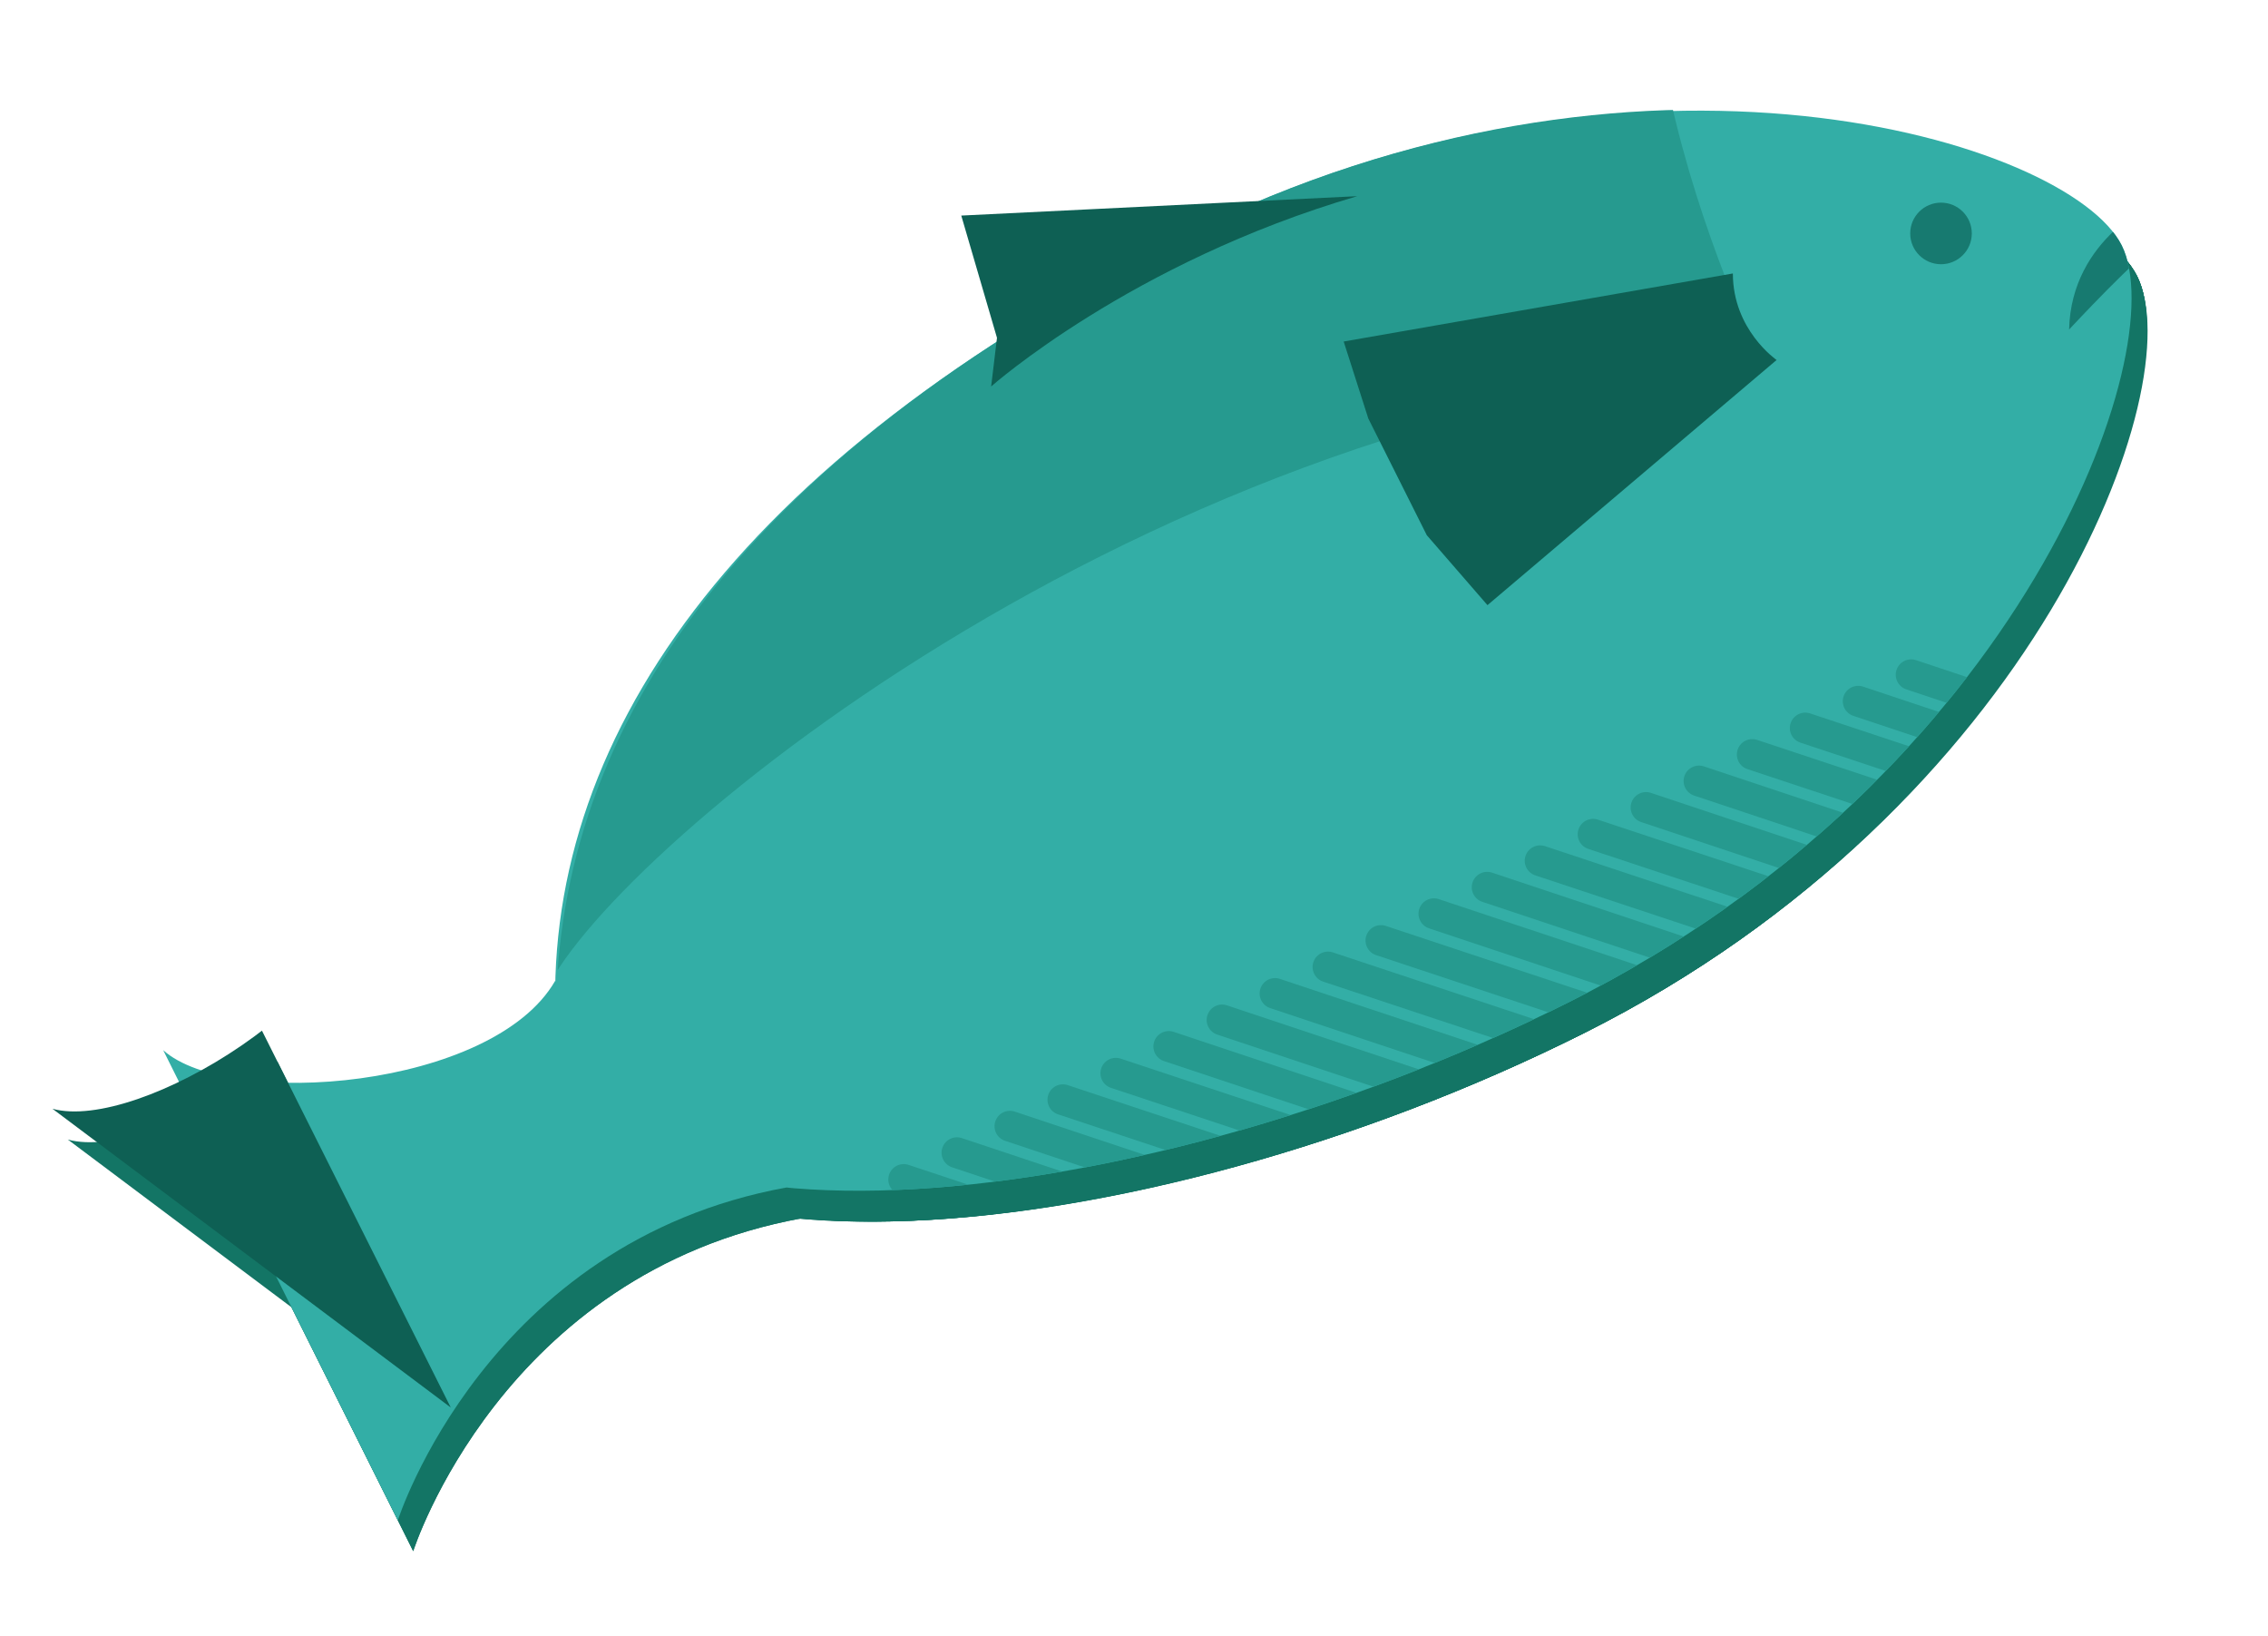 <?xml version="1.0" encoding="utf-8"?>
<!-- Generator: Adobe Illustrator 18.0.0, SVG Export Plug-In . SVG Version: 6.00 Build 0)  -->
<!DOCTYPE svg PUBLIC "-//W3C//DTD SVG 1.1//EN" "http://www.w3.org/Graphics/SVG/1.1/DTD/svg11.dtd">
<svg version="1.1" xmlns="http://www.w3.org/2000/svg" xmlns:xlink="http://www.w3.org/1999/xlink" x="0px" y="0px"
	 viewBox="0 0 736.6 531.1" enable-background="new 0 0 736.6 531.1" xml:space="preserve">
<g id="Right_Arm">
	<g id="Hand_1_">
	</g>
</g>
<g id="Left_Arm">
	<g id="Hand">
	</g>
</g>
<g id="Hat">
	<g id="Grey_Band">
	</g>
</g>
<g id="Body">
	<g id="Pants">
	</g>
	<g id="Jacked_Edge">
	</g>
	<g id="Grey_Shirt">
	</g>
</g>
<g id="Right_Leg">
	<g id="Shoe_1_">
	</g>
	<g id="Cuff_1_">
	</g>
</g>
<g id="Left_Leg">
	<g id="Shoe">
	</g>
	<g id="Leg">
	</g>
</g>
<g id="Eyes">
	<g id="Eye">
	</g>
</g>
<g id="Eyebrows">
	<g id="Eyebrow">
	</g>
</g>
<g id="Layer_27">
</g>
<g id="Nose">
</g>
<g id="Mouth">
</g>
<g id="Newspaper_Inner_Paper">
</g>
<g id="Head">
	<g>
		<path fill="#137565" d="M185.6,344.4c4.4,76.8,181.7,64.8,328.8-8.9S711.1,123.7,694.1,89.7s-157.2-77-304.4-3.3
			S180.3,251.5,185.6,344.4z"/>
		<g>
			<defs>
				<path id="SVGID_9_" d="M185.6,344.4c4.4,76.8,181.7,64.8,328.8-8.9S711.1,123.7,694.1,89.7s-157.2-77-304.4-3.3
					S180.3,251.5,185.6,344.4z"/>
			</defs>
			<use xlink:href="#SVGID_9_"  overflow="visible" fill="#137565"/>
			<clipPath id="SVGID_2_">
				<use xlink:href="#SVGID_9_"  overflow="visible"/>
			</clipPath>
			<line clip-path="url(#SVGID_2_)" fill="#137565" x1="625.7" y1="229.1" x2="695" y2="252.2"/>
			<line clip-path="url(#SVGID_2_)" fill="#137565" x1="608.5" y1="237.7" x2="677.8" y2="260.8"/>
			<line clip-path="url(#SVGID_2_)" fill="#137565" x1="591.3" y1="246.4" x2="660.6" y2="269.4"/>
			<line clip-path="url(#SVGID_2_)" fill="#137565" x1="574.1" y1="255" x2="643.4" y2="278"/>
			<line clip-path="url(#SVGID_2_)" fill="#137565" x1="556.8" y1="263.6" x2="626.1" y2="286.7"/>
			<line clip-path="url(#SVGID_2_)" fill="#137565" x1="539.6" y1="272.2" x2="608.9" y2="295.3"/>
			<line clip-path="url(#SVGID_2_)" fill="#137565" x1="522.4" y1="280.9" x2="591.7" y2="303.9"/>
			<line clip-path="url(#SVGID_2_)" fill="#137565" x1="505.2" y1="289.5" x2="574.5" y2="312.5"/>
			<line clip-path="url(#SVGID_2_)" fill="#137565" x1="488" y1="298.1" x2="557.3" y2="321.2"/>
			<line clip-path="url(#SVGID_2_)" fill="#137565" x1="470.7" y1="306.7" x2="540" y2="329.8"/>
			<line clip-path="url(#SVGID_2_)" fill="#137565" x1="453.5" y1="315.4" x2="522.8" y2="338.4"/>
			<line clip-path="url(#SVGID_2_)" fill="#137565" x1="436.3" y1="324" x2="505.6" y2="347"/>
			<line clip-path="url(#SVGID_2_)" fill="#137565" x1="419.1" y1="332.6" x2="488.4" y2="355.7"/>
			<line clip-path="url(#SVGID_2_)" fill="#137565" x1="401.9" y1="341.2" x2="471.2" y2="364.3"/>
			<line clip-path="url(#SVGID_2_)" fill="#137565" x1="384.6" y1="349.8" x2="453.9" y2="372.9"/>
			<line clip-path="url(#SVGID_2_)" fill="#137565" x1="367.4" y1="358.5" x2="436.7" y2="381.5"/>
			<line clip-path="url(#SVGID_2_)" fill="#137565" x1="350.2" y1="367.1" x2="419.5" y2="390.1"/>
			<line clip-path="url(#SVGID_2_)" fill="#137565" x1="333" y1="375.7" x2="402.3" y2="398.8"/>
			<line clip-path="url(#SVGID_2_)" fill="#137565" x1="315.8" y1="384.3" x2="385.1" y2="407.4"/>
			<line clip-path="url(#SVGID_2_)" fill="#137565" x1="298.5" y1="393" x2="367.8" y2="416"/>
			<line clip-path="url(#SVGID_2_)" fill="#137565" x1="281.3" y1="401.6" x2="350.6" y2="424.6"/>
			<line clip-path="url(#SVGID_2_)" fill="#137565" x1="264.1" y1="410.2" x2="333.4" y2="433.3"/>
		</g>
		<g>
			<defs>
				<path id="SVGID_11_" d="M185.6,344.4c1.3,76.9,181.7,64.8,328.8-8.9S711.1,123.7,694.1,89.7s-157.2-77-304.4-3.3
					S184,249.7,185.6,344.4z"/>
			</defs>
			<use xlink:href="#SVGID_11_"  overflow="visible" fill="#137565"/>
			<clipPath id="SVGID_4_">
				<use xlink:href="#SVGID_11_"  overflow="visible"/>
			</clipPath>
			<path clip-path="url(#SVGID_4_)" fill="#137565" d="M703.8,91.5C701.4,90.8,677,117,677,117c0.7-29.8,28.3-41.4,28.3-41.4l8.2,10
				C713.6,85.7,710.9,97.5,703.8,91.5z"/>
		</g>
		<g>
			<defs>
				<path id="SVGID_13_" d="M185.6,344.4c1.3,76.9,181.7,64.8,328.8-8.9S711.8,124.9,694.1,89.7c-17.6-35.2-157.2-77-304.4-3.3
					S184,249.7,185.6,344.4z"/>
			</defs>
			<use xlink:href="#SVGID_13_"  overflow="visible" fill="#137565"/>
			<clipPath id="SVGID_6_">
				<use xlink:href="#SVGID_13_"  overflow="visible"/>
			</clipPath>
			<path clip-path="url(#SVGID_6_)" fill="#137565" d="M181,335.2c11.9-39.1,186.1-190.9,396.5-207c0,0-70-139.8-16-210.3
				c54-70.6-436.5,218.6-436.5,218.6S169.1,374.3,181,335.2z"/>
		</g>
		<path fill="#137565" d="M567.8,98.8l-126.4,22.1l8,25l19,37.9l19.7,22.7l93.9-79.6C581.9,126.8,567.8,117.1,567.8,98.8z"/>
		<path fill="#137565" d="M317.2,80l11.6,39.7l-1.9,15.8c0,0,45.4-40.3,118.9-61.8L317.2,80z"/>
		<circle fill="#137565" cx="635.4" cy="85.8" r="10"/>
		<path fill="#137565" d="M260.4,395.6c-97.5,17.8-126.2,108.1-126.2,108.1L58,351c21.4,19.3,107.1,12.6,127.3-22.5L260.4,395.6z"/>
		<g>
			<defs>
				<path id="SVGID_15_" d="M260.4,395.6c-97.5,17.8-126.2,108.1-126.2,108.1L58,351c21.4,19.3,107.1,12.6,127.3-22.5L260.4,395.6z"
					/>
			</defs>
			<use xlink:href="#SVGID_15_"  overflow="visible" fill="#137565"/>
			<clipPath id="SVGID_8_">
				<use xlink:href="#SVGID_15_"  overflow="visible"/>
			</clipPath>
			
				<rect x="30.5" y="305" transform="matrix(0.894 -0.448 0.448 0.894 -187.065 82.222)" clip-path="url(#SVGID_8_)" fill="#137565" width="99.7" height="263.5"/>
		</g>
	</g>
	<g id="Grey_Hair">
	</g>
	<g id="Newspaper_Main">
	</g>
	<g>
		<path fill="#33AEA6" d="M180.6,334.4c4.4,76.8,181.7,64.8,328.8-8.9S706.1,113.7,689.1,79.7s-157.2-77-304.4-3.3
			S175.3,241.5,180.6,334.4z"/>
		<g>
			<defs>
				<path id="SVGID_41_" d="M180.6,334.4c4.4,76.8,181.7,64.8,328.8-8.9S706.1,113.7,689.1,79.7s-157.2-77-304.4-3.3
					S175.3,241.5,180.6,334.4z"/>
			</defs>
			<clipPath id="SVGID_10_">
				<use xlink:href="#SVGID_41_"  overflow="visible"/>
			</clipPath>
			
				<line clip-path="url(#SVGID_10_)" fill="none" stroke="#269A8F" stroke-width="10" stroke-linecap="round" stroke-miterlimit="10" x1="620.7" y1="219.1" x2="690" y2="242.2"/>
			
				<line clip-path="url(#SVGID_10_)" fill="none" stroke="#269A8F" stroke-width="10" stroke-linecap="round" stroke-miterlimit="10" x1="603.5" y1="227.7" x2="672.8" y2="250.8"/>
			
				<line clip-path="url(#SVGID_10_)" fill="none" stroke="#269A8F" stroke-width="10" stroke-linecap="round" stroke-miterlimit="10" x1="586.3" y1="236.4" x2="655.6" y2="259.4"/>
			
				<line clip-path="url(#SVGID_10_)" fill="none" stroke="#269A8F" stroke-width="10" stroke-linecap="round" stroke-miterlimit="10" x1="569.1" y1="245" x2="638.4" y2="268"/>
			
				<line clip-path="url(#SVGID_10_)" fill="none" stroke="#269A8F" stroke-width="10" stroke-linecap="round" stroke-miterlimit="10" x1="551.8" y1="253.6" x2="621.1" y2="276.7"/>
			
				<line clip-path="url(#SVGID_10_)" fill="none" stroke="#269A8F" stroke-width="10" stroke-linecap="round" stroke-miterlimit="10" x1="534.6" y1="262.2" x2="603.9" y2="285.3"/>
			
				<line clip-path="url(#SVGID_10_)" fill="none" stroke="#269A8F" stroke-width="10" stroke-linecap="round" stroke-miterlimit="10" x1="517.4" y1="270.9" x2="586.7" y2="293.9"/>
			
				<line clip-path="url(#SVGID_10_)" fill="none" stroke="#269A8F" stroke-width="10" stroke-linecap="round" stroke-miterlimit="10" x1="500.2" y1="279.5" x2="569.5" y2="302.5"/>
			
				<line clip-path="url(#SVGID_10_)" fill="none" stroke="#269A8F" stroke-width="10" stroke-linecap="round" stroke-miterlimit="10" x1="483" y1="288.1" x2="552.3" y2="311.2"/>
			
				<line clip-path="url(#SVGID_10_)" fill="none" stroke="#269A8F" stroke-width="10" stroke-linecap="round" stroke-miterlimit="10" x1="465.7" y1="296.7" x2="535" y2="319.8"/>
			
				<line clip-path="url(#SVGID_10_)" fill="none" stroke="#269A8F" stroke-width="10" stroke-linecap="round" stroke-miterlimit="10" x1="448.5" y1="305.4" x2="517.8" y2="328.4"/>
			
				<line clip-path="url(#SVGID_10_)" fill="none" stroke="#269A8F" stroke-width="10" stroke-linecap="round" stroke-miterlimit="10" x1="431.3" y1="314" x2="500.6" y2="337"/>
			
				<line clip-path="url(#SVGID_10_)" fill="none" stroke="#269A8F" stroke-width="10" stroke-linecap="round" stroke-miterlimit="10" x1="414.1" y1="322.6" x2="483.4" y2="345.7"/>
			
				<line clip-path="url(#SVGID_10_)" fill="none" stroke="#269A8F" stroke-width="10" stroke-linecap="round" stroke-miterlimit="10" x1="396.9" y1="331.2" x2="466.2" y2="354.3"/>
			
				<line clip-path="url(#SVGID_10_)" fill="none" stroke="#269A8F" stroke-width="10" stroke-linecap="round" stroke-miterlimit="10" x1="379.6" y1="339.8" x2="448.9" y2="362.9"/>
			
				<line clip-path="url(#SVGID_10_)" fill="none" stroke="#269A8F" stroke-width="10" stroke-linecap="round" stroke-miterlimit="10" x1="362.4" y1="348.5" x2="431.7" y2="371.5"/>
			
				<line clip-path="url(#SVGID_10_)" fill="none" stroke="#269A8F" stroke-width="10" stroke-linecap="round" stroke-miterlimit="10" x1="345.2" y1="357.1" x2="414.5" y2="380.1"/>
			
				<line clip-path="url(#SVGID_10_)" fill="none" stroke="#269A8F" stroke-width="10" stroke-linecap="round" stroke-miterlimit="10" x1="328" y1="365.7" x2="397.3" y2="388.8"/>
			
				<line clip-path="url(#SVGID_10_)" fill="none" stroke="#269A8F" stroke-width="10" stroke-linecap="round" stroke-miterlimit="10" x1="310.8" y1="374.3" x2="380.1" y2="397.4"/>
			
				<line clip-path="url(#SVGID_10_)" fill="none" stroke="#269A8F" stroke-width="10" stroke-linecap="round" stroke-miterlimit="10" x1="293.5" y1="383" x2="362.8" y2="406"/>
			
				<line clip-path="url(#SVGID_10_)" fill="none" stroke="#269A8F" stroke-width="5" stroke-linecap="round" stroke-miterlimit="10" x1="276.3" y1="391.6" x2="345.6" y2="414.6"/>
			
				<line clip-path="url(#SVGID_10_)" fill="none" stroke="#269A8F" stroke-width="5" stroke-linecap="round" stroke-miterlimit="10" x1="259.1" y1="400.2" x2="328.4" y2="423.3"/>
		</g>
		<g>
			<defs>
				<path id="SVGID_43_" d="M180.6,334.4c1.3,76.9,181.7,64.8,328.8-8.9S706.1,113.7,689.1,79.7s-157.2-77-304.4-3.3
					S179,239.7,180.6,334.4z"/>
			</defs>
			<clipPath id="SVGID_12_">
				<use xlink:href="#SVGID_43_"  overflow="visible"/>
			</clipPath>
			<path clip-path="url(#SVGID_12_)" fill="#177A70" d="M698.8,81.5C696.4,80.8,672,107,672,107c0.7-29.8,28.3-41.4,28.3-41.4
				l8.2,10C708.6,75.7,705.9,87.5,698.8,81.5z"/>
		</g>
		<g>
			<defs>
				<path id="SVGID_45_" d="M180.6,334.4c1.3,76.9,181.7,64.8,328.8-8.9S706.8,114.9,689.1,79.7c-17.6-35.2-157.2-77-304.4-3.3
					S179,239.7,180.6,334.4z"/>
			</defs>
			<clipPath id="SVGID_14_">
				<use xlink:href="#SVGID_45_"  overflow="visible"/>
			</clipPath>
			<path clip-path="url(#SVGID_14_)" fill="#269A8F" d="M176,325.2c11.9-39.1,186.1-190.9,396.5-207c0,0-70-139.8-16-210.3
				c54-70.6-436.5,218.6-436.5,218.6S164.1,364.3,176,325.2z"/>
		</g>
		<path fill="#0E6054" d="M562.8,88.8l-126.4,22.1l8,25l19,37.9l19.7,22.7l93.9-79.6C576.9,116.8,562.8,107.1,562.8,88.8z"/>
		<path fill="#0E6054" d="M312.2,70l11.6,39.7l-1.9,15.8c0,0,45.4-40.3,118.9-61.8L312.2,70z"/>
		<circle fill="#177A70" cx="630.4" cy="75.8" r="10"/>
		<path fill="#33AEA6" d="M255.4,385.6c-97.5,17.8-126.2,108.1-126.2,108.1L53,341c21.4,19.3,107.1,12.6,127.3-22.5L255.4,385.6z"/>
		<g>
			<defs>
				<path id="SVGID_47_" d="M255.4,385.6c-97.5,17.8-126.2,108.1-126.2,108.1L53,341c21.4,19.3,107.1,12.6,127.3-22.5L255.4,385.6z"
					/>
			</defs>
			<clipPath id="SVGID_16_">
				<use xlink:href="#SVGID_47_"  overflow="visible"/>
			</clipPath>
			
				<rect x="25.5" y="295" transform="matrix(0.894 -0.448 0.448 0.894 -183.116 78.925)" clip-path="url(#SVGID_16_)" fill="#0E6054" width="99.7" height="263.5"/>
		</g>
	</g>
</g>
</svg>
